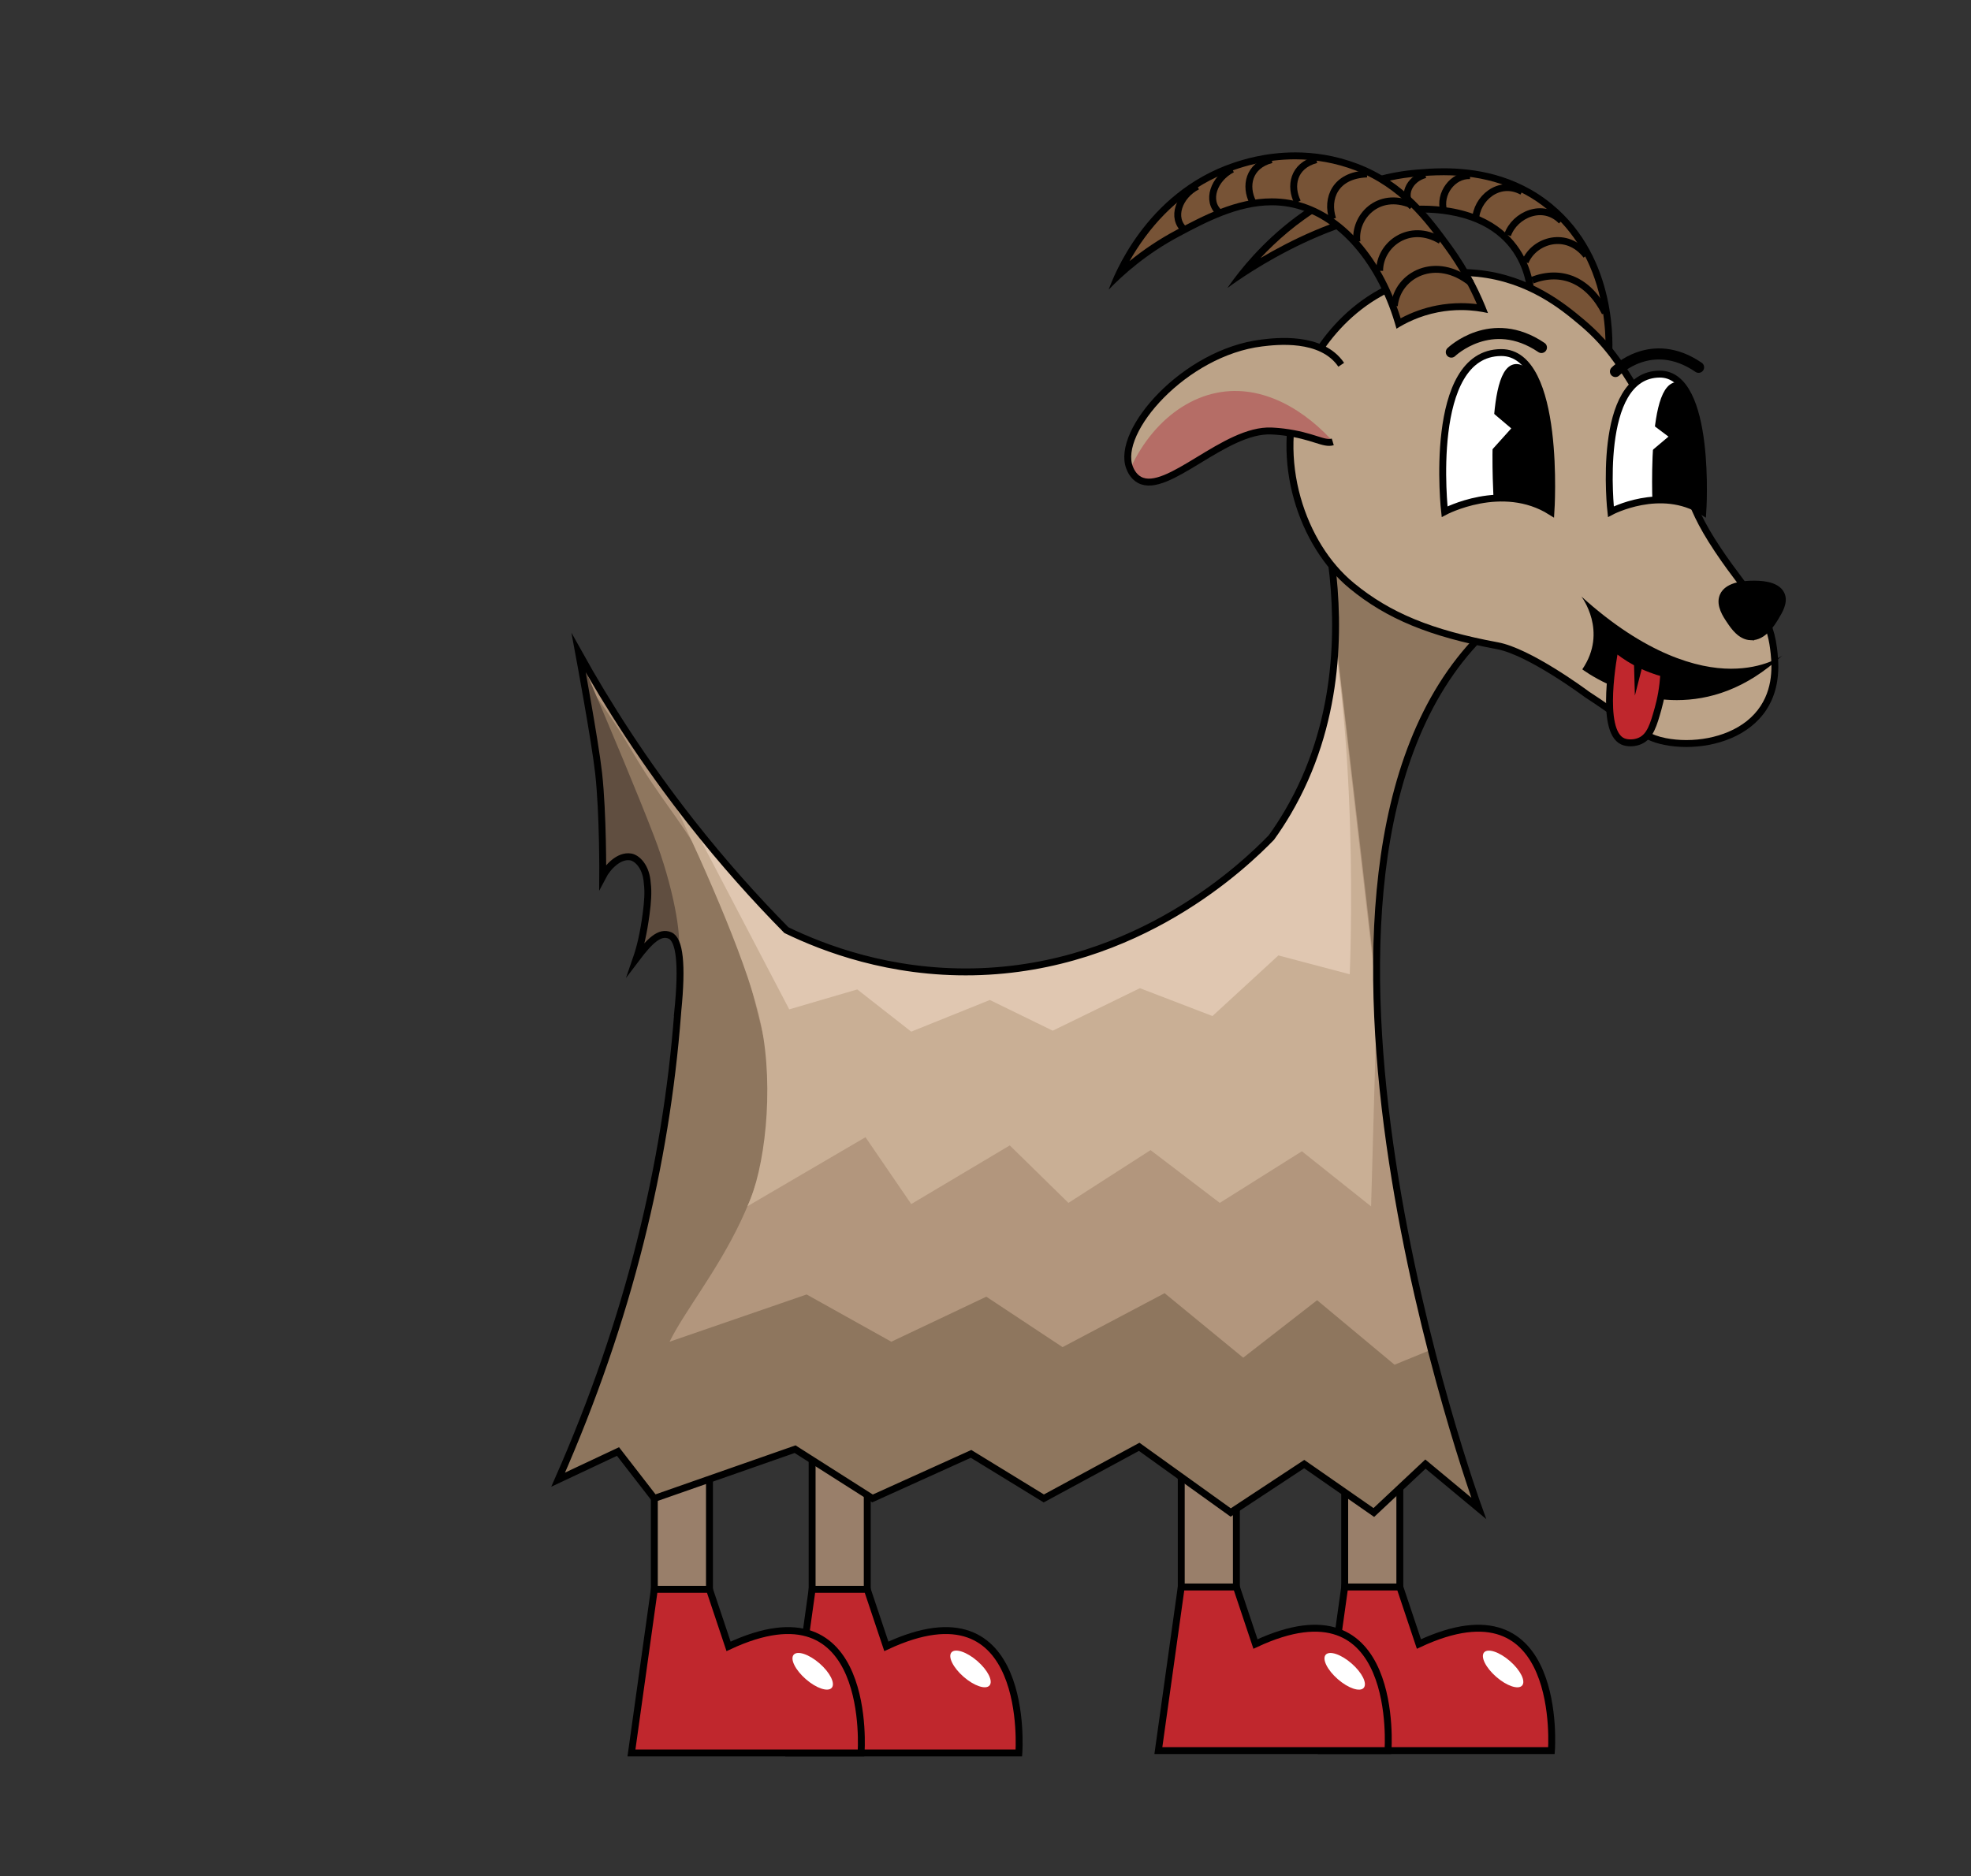<?xml version="1.0" encoding="UTF-8"?><svg id="Layer_3" xmlns="http://www.w3.org/2000/svg" xmlns:xlink="http://www.w3.org/1999/xlink" viewBox="0 0 1425.68 1357.31"><rect x="0" y="0" width="1425.68" height="1357.31" fill="#333333" stroke="none"/><defs><style>.cls-1,.cls-2,.cls-3,.cls-4,.cls-5,.cls-6,.cls-7,.cls-8,.cls-9,.cls-10,.cls-11,.cls-12{stroke:#000;}.cls-1,.cls-2,.cls-3,.cls-4,.cls-5,.cls-6,.cls-10,.cls-11,.cls-12{stroke-miterlimit:10;}.cls-1,.cls-2,.cls-3,.cls-4,.cls-5,.cls-7,.cls-8,.cls-9,.cls-10,.cls-11,.cls-12{stroke-width:5px;}.cls-1,.cls-4,.cls-5,.cls-6{stroke-linecap:round;}.cls-13{fill:#e0c7b1;}.cls-14,.cls-12{fill:#fff;}.cls-15,.cls-4,.cls-8{fill:#c0272d;}.cls-16{fill:#b56d66;}.cls-3,.cls-17{fill:#b2967d;}.cls-18{clip-path:url(#clippath-2);}.cls-5,.cls-6,.cls-7,.cls-10{fill:none;}.cls-19{fill:#c9af95;}.cls-20{clip-path:url(#clippath-1);}.cls-21{clip-path:url(#clippath-4);}.cls-6{stroke-width:8px;}.cls-7,.cls-8,.cls-9{stroke-miterlimit:3;}.cls-22,.cls-11{fill:#bca388;}.cls-23{fill:#604e40;}.cls-24{clip-path:url(#clippath);}.cls-25{fill:#775336;}.cls-9{fill:#997f6a;}.cls-26{clip-path:url(#clippath-3);}.cls-27{fill:#8e765e;}</style><clipPath id="clippath"><path class="cls-3" d="m490.28,731.55c-.06.79-.12,1.57-.18,2.36-8.33,107.74-35.08,220.29-86.38,336.6l43.3-20.36,26.28,33.94,101.82-35.64,56,35.64,71.28-32.24,52.61,32.24,69.01-37.34,66.19,47.52,53.17-35.04,50.35,35.04,37.34-35.04,38.53,32.02s-166.94-459.14,1.07-630.54c-58.27-9.05-107.48-53.18-107.48-53.18,5.96,47.46,5.75,116.44-31.68,180.17-3.77,6.42-7.75,12.5-11.88,18.24-18.15,18.7-96.11,94.8-215.53,97.16-60.5,1.19-108.08-17.01-135.27-30.16-22.23-22.53-45.58-48.5-68.91-78.19-33.95-43.22-60.55-85-81.35-122.44,0,0,11.85,63.74,14.43,86.97,3.3,29.84,2.97,74.81,2.97,74.81,3.39-6.51,11.6-15.56,20.24-14.12,4.58.76,11.25,6.92,12,19.07.82,6.35.29,13.72-.85,22.2-1.89,14.1-4.26,24.13-7.07,32.24,9.81-12.96,16.97-19.86,24.32-16.69,6.99,3.01,9.1,20.68,5.67,54.76Z"/></clipPath><clipPath id="clippath-1"><path class="cls-11" d="m964.03,319.7c-6.59,2-14.03-4.45-35.76-7.17,0,0-3.97-.5-8.4-.71-34.01-1.67-75.45,46.21-95.6,35.38-4.73-2.54-6.64-7.44-7.2-8.85-10.26-26.26,39.76-83.42,95.62-90.21,10.14-1.23,43.18-5.24,57.46,15.77"/></clipPath><clipPath id="clippath-2"><path class="cls-12" d="m1121.85,370.19c-35.21-22.2-76.93,0-76.93,0,0,0-12.96-114.82,40.87-115.12,43.7-.24,36.06,115.12,36.06,115.12Z"/></clipPath><clipPath id="clippath-3"><path class="cls-12" d="m1231.71,370.19c-30.45-19.2-66.52,0-66.52,0,0,0-11.21-99.28,35.34-99.53,37.78-.21,31.18,99.53,31.18,99.53Z"/></clipPath><clipPath id="clippath-4"><path class="cls-4" d="m1168.24,469.02c-.74,3.72-11.51,59.69,5.52,67.34,3.35,1.51,8.58,1.5,12.73-.42,7.15-3.31,9.59-11.56,12.88-23.35,1.7-6.09,3.57-14.74,4.09-25.44-5.64-1.48-12.73-3.92-20.36-8.06-6.08-3.3-11.01-6.87-14.85-10.07Z"/></clipPath></defs><path class="cls-9" d="m972.66,1033.17v229.95h113.7s14.42-96.73-73.82-62.79v-167.16h-39.88Z"/><path class="cls-8" d="m972.66,1148.15l-16.55,118.37h166.09s9.51-126.47-95.85-77.11l-13.81-41.26h-39.88Z"/><path class="cls-9" d="m587.43,1034.87v229.95h113.7s14.42-96.73-73.82-62.79v-167.16h-39.88Z"/><path class="cls-8" d="m587.43,1149.85l-16.55,118.37h166.09s9.51-126.47-95.85-77.11l-13.81-41.26h-39.88Z"/><path class="cls-9" d="m854.43,1033.17v229.95h113.7s14.42-96.73-73.82-62.79v-167.16h-39.88Z"/><path class="cls-8" d="m854.43,1148.15l-16.55,118.37h166.09s9.51-126.47-95.85-77.11l-13.81-41.26h-39.88Z"/><path class="cls-9" d="m473.3,1034.87v229.95h113.7s14.42-96.73-73.82-62.79v-167.16h-39.88Z"/><path class="cls-25" d="m1163.79,252.45c-20.26-22.17-48.81-33.4-56.22-36.06-.02-4.29-.67-15.13-6.11-26.86-6.35-13.71-20.68-31.19-52.86-36.63-6.42-1.09-13.19-1.64-20.13-1.64-51.94,0-105.73,30.86-129.54,46.41,19.81-24.63,62.83-67.28,126.12-72.48,4.8-.4,11.38-.94,19.17-.94,30.4,0,56.2,8.52,76.69,25.32,40.15,32.93,43.19,84.39,42.89,102.87Z"/><path d="m1044.21,126.76c29.81,0,55.08,8.33,75.1,24.75,19.32,15.85,32.22,37.71,38.34,64.99,2.61,11.63,3.46,22.08,3.64,29.8-18.84-18.33-42.48-28.36-51.27-31.66-.2-5.3-1.31-15.38-6.3-26.15-6.6-14.25-21.46-32.42-54.71-38.04-6.56-1.11-13.47-1.67-20.54-1.67-36.66,0-73.81,15.16-98.51,27.87-6.66,3.43-12.78,6.85-18.21,10.05,22.48-24.07,60.91-54.69,113.5-59.01,4.76-.39,11.28-.93,18.96-.93m0-5c-7.89,0-14.55.55-19.37.94-81.33,6.68-128.99,73.96-137.04,85.7,0,0,71.62-54.63,140.66-54.63,6.62,0,13.21.5,19.71,1.6,60.22,10.18,56.85,62.79,56.85,62.79,0,0,38.41,12.45,60.98,40.73.57-7.16,4.67-71.72-43.52-111.24-26.67-21.88-56.94-25.89-78.27-25.89h0Z"/><path class="cls-17" d="m490.28,731.55c-.06.79-.12,1.57-.18,2.36-8.33,107.74-35.08,220.29-86.38,336.6l43.3-20.36,26.28,33.94,101.82-35.64,56,35.64,71.28-32.24,52.61,32.24,69.01-37.34,66.19,47.52,53.17-35.04,50.35,35.04,37.34-35.04,38.53,32.02s-166.94-459.14,1.07-630.54c-58.27-9.05-107.48-53.18-107.48-53.18,5.96,47.46,5.75,116.44-31.68,180.17-3.77,6.42-7.75,12.5-11.88,18.24-18.15,18.7-96.11,94.8-215.53,97.16-60.5,1.19-108.08-17.01-135.27-30.16-22.23-22.53-45.58-48.5-68.91-78.19-33.95-43.22-60.55-85-81.35-122.44,0,0,11.85,63.74,14.43,86.97,3.3,29.84,2.97,74.81,2.97,74.81,3.39-6.51,11.6-15.56,20.24-14.12,4.58.76,11.25,6.92,12,19.07.82,6.35.29,13.72-.85,22.2-1.89,14.1-4.26,24.13-7.07,32.24,9.81-12.96,16.97-19.86,24.32-16.69,6.99,3.01,9.1,20.68,5.67,54.76Z"/><g class="cls-24"><path class="cls-27" d="m321.41,392.53c35.87,26.74,91.3,75.16,136.19,151.64,37.49,63.88,61.57,66.42,94,202.93,26.04,109.59-45.62,179.48-67.27,223.61l99.13-34.19,61.25,34.19,68.72-32.58,55.15,36.49,73.82-39.03,56.85,46.67,53.46-41.58,56,46.67,51.34-21.04s123.46-23.93,131.1-13.75c7.64,10.18,108.25,266.01,108.25,266.01,0,0-537.18,138.73-541,138.73s-343.65-63.64-366.56-67.46-118.37-29.27-117.1-48.37,21.64-400.93,21.64-400.93c8.34-149.34,16.69-298.68,25.03-448.02Z"/><path class="cls-27" d="m951.02,335.68s55.98,458.49,58.54,519.87,130.69-236.46,130.69-236.46l-31.84-219.77-157.38-63.64Z"/><path class="cls-19" d="m431.72,469.02s102.5,192.88,118.79,272.26c9.75,47.49,2.44,105.24-9.86,131.42l85.38-49.96,33.09,48.37,71.28-42.43,42.43,41.58,59.4-38.18,50.06,38.18,59.4-37.34,50.06,39.88,4.25-151.04-36.1-312.78-315.18,76.88-212.99-16.86Z"/><path class="cls-13" d="m471.6,540.42l99.28,189.83,49.21-14.42,39.03,30.55,56.85-22.91,45.5,22.21,63.06-30.75,52.48,20.15,47.7-43.85,51.59,13.62s8.17-185.98-22.51-294.37c-12.27-43.34-337.1,26.18-337.1,26.18l-145.1,103.76Z"/><path class="cls-23" d="m392.69,413.75s56.85,129.82,80.61,191.77c13.5,35.2,20.02,72.05,17.29,81.92-4.56,16.51-23.51,95.39-101.29,170.76-82.31,79.76-15.56-387.32-15.56-387.32l18.95-57.13Z"/></g><path class="cls-10" d="m490.28,731.55c-.06.79-.12,1.57-.18,2.36-8.33,107.74-35.08,220.29-86.38,336.6l43.3-20.36,26.28,33.94,101.82-35.64,56,35.64,71.28-32.24,52.61,32.24,69.01-37.34,66.19,47.52,53.17-35.04,50.35,35.04,37.34-35.04,38.53,32.02s-166.94-459.14,1.07-630.54c-58.27-9.05-107.48-53.18-107.48-53.18,5.96,47.46,5.75,116.44-31.68,180.17-3.77,6.42-7.75,12.5-11.88,18.24-18.15,18.7-96.11,94.8-215.53,97.16-60.5,1.19-108.08-17.01-135.27-30.16-22.23-22.53-45.58-48.5-68.91-78.19-33.95-43.22-60.55-85-81.35-122.44,0,0,11.85,63.74,14.43,86.97,3.3,29.84,2.97,74.81,2.97,74.81,3.39-6.51,11.6-15.56,20.24-14.12,4.58.76,11.25,6.92,12,19.07.82,6.35.29,13.72-.85,22.2-1.89,14.1-4.26,24.13-7.07,32.24,9.81-12.96,16.97-19.86,24.32-16.69,6.99,3.01,9.1,20.68,5.67,54.76Z"/><path class="cls-22" d="m1219.74,537.92c-5.33,0-10.5-.49-15.37-1.46-11.53-2.29-17.2-6.42-29.63-15.46-6.63-4.83-14.89-10.83-26.78-18.55l.03.05c-1.02-.87-2.98-2.24-6.73-4.86-3.86-2.7-9.9-6.81-16.73-11.08-17.69-11.04-31.63-17.57-41.43-19.38-48.32-8.96-78.87-21.55-105.46-43.48-18.04-14.88-31.99-37.27-39.29-63.07-7.67-27.14-7.01-55.74,1.87-80.53,1.99-5.55,20.92-54.84,72.38-74.88,13.82-5.38,28.52-8.11,43.69-8.11,4.16,0,8.34.21,12.42.63,37.72,3.86,62.91,24.94,75.02,35.07,20.82,17.42,30.87,33.85,51.63,69.35,15.61,26.71,20.8,40.57,25.37,52.8,4.6,12.3,8.58,22.93,21.8,42.79,6.03,9.06,11.64,16.52,16.6,23.1,12.79,17,21.24,28.23,23.73,48.37.99,7.99,3.31,26.72-7.25,42.87-10.57,16.18-31.45,25.83-55.87,25.83h0Z"/><path d="m1056.29,199.61c4.07,0,8.17.21,12.17.62,36.95,3.78,60.84,23.76,73.67,34.5,20.5,17.15,30.47,33.45,51.08,68.69,15.51,26.52,20.65,40.28,25.19,52.41,4.66,12.45,8.68,23.2,22.06,43.3,6.07,9.11,11.71,16.61,16.68,23.22,12.55,16.68,20.84,27.7,23.25,47.17,1.04,8.38,3.19,25.81-6.86,41.2-5.3,8.11-13.16,14.43-23.35,18.77-9.13,3.88-19.65,5.93-30.42,5.93-5.16,0-10.17-.48-14.88-1.41-11-2.19-16.53-6.21-28.64-15.03-6.63-4.83-14.88-10.83-26.75-18.54-3.06-2.27-42.61-31.4-65.91-35.72-47.86-8.87-78.09-21.31-104.32-42.95-17.65-14.55-31.31-36.51-38.47-61.82-7.53-26.65-6.89-54.71,1.81-79.01,1.95-5.44,20.5-53.75,70.93-73.39,13.53-5.27,27.92-7.94,42.78-7.94m0-5c-11.82,0-27.61,1.66-44.6,8.28-52.93,20.61-72.12,71.61-73.82,76.37-19.31,53.93,1.47,116.1,38.18,146.37,26.74,22.05,58.04,35,106.59,44.01,22.89,4.24,63.96,34.91,63.96,34.91,34.33,22.28,38.85,30.7,57.28,34.37,4.97.99,10.33,1.51,15.86,1.51,21.52,0,45.51-7.9,57.96-26.97,10.84-16.58,8.79-35.25,7.64-44.55-3.58-28.92-19.4-40.51-40.73-72.55-26.08-39.16-15.59-41.58-47.09-95.46-20.1-34.37-30.59-51.94-52.18-70-13.76-11.51-38.66-31.78-76.37-35.64-3.37-.35-7.67-.64-12.68-.64h0Z"/><path class="cls-22" d="m964.03,319.7c-6.59,2-14.03-4.45-35.76-7.17,0,0-3.97-.5-8.4-.71-34.01-1.67-75.45,46.21-95.6,35.38-4.73-2.54-6.64-7.44-7.2-8.85-10.26-26.26,39.76-83.42,95.62-90.21,10.14-1.23,43.18-5.24,57.46,15.77"/><g class="cls-20"><path class="cls-16" d="m808.19,369.62c7.74-43.92,36.75-78.34,71.84-85.42,67.02-13.51,125.56,78.92,112.01,104.09,0,0-5.96,11.06-157.83-4.53h0c-8.67-4.71-17.35-9.43-26.02-14.14Z"/></g><path class="cls-10" d="m964.03,319.7c-6.59,2-14.03-4.45-35.76-7.17,0,0-3.97-.5-8.4-.71-34.01-1.67-75.45,46.21-95.6,35.38-4.73-2.54-6.64-7.44-7.2-8.85-10.26-26.26,39.76-83.42,95.62-90.21,10.14-1.23,43.18-5.24,57.46,15.77"/><path d="m1212.9,504c-32.4,0-58-15.69-64.98-20.42,10.02-16.19,7.76-31.56,4.06-41.65,43.69,36.41,78.23,44.37,100.07,44.37,8.74,0,16.06-1.21,21.9-2.8-18.92,13.61-39.4,20.5-61.05,20.5Z"/><path d="m1156.66,448.93c41.31,32.55,74.2,39.87,95.4,39.87,3.5,0,6.79-.19,9.85-.52-15.46,8.79-31.86,13.22-49,13.22-29.2,0-52.8-13.07-61.62-18.7,7.21-12.87,7.17-25.01,5.37-33.86m-12.82-17.4s19.44,25.19.68,52.7c0,0,29.08,22.27,68.39,22.27,23.14,0,49.82-7.71,76.2-32.21,0,0-13.04,9.51-37.05,9.51s-61.82-10.29-108.22-52.27h0Z"/><path class="cls-14" d="m1121.85,370.19c-35.21-22.2-76.93,0-76.93,0,0,0-12.96-114.82,40.87-115.12,43.7-.24,36.06,115.12,36.06,115.12Z"/><g class="cls-18"><path class="cls-2" d="m1082.96,362.84s-7.01-108.94,17.83-95.88c0,0,32.67,13.58,38.61,34.79,5.94,21.21-8.06,114.55-8.06,114.55l-48.38-55.9"/><polygon class="cls-14" points="1072.77 292.69 1093.14 309.94 1072.77 332.57 1072.77 292.69"/><polygon class="cls-14" points="1192.3 304.43 1212.67 321.69 1192.3 344.32 1192.3 304.43"/></g><path class="cls-10" d="m1121.85,370.19c-35.21-22.2-76.93,0-76.93,0,0,0-12.96-114.82,40.87-115.12,43.7-.24,36.06,115.12,36.06,115.12Z"/><path class="cls-14" d="m1231.71,370.19c-30.45-19.2-66.52,0-66.52,0,0,0-11.21-99.28,35.34-99.53,37.78-.21,31.18,99.53,31.18,99.53Z"/><g class="cls-26"><path class="cls-2" d="m1198.08,372.59s-5.78-105.85,19.53-92.59,46.95,73.08,46.95,73.08l-35.21,51.34-31.26-31.82Z"/><polygon class="cls-14" points="1186.91 300.89 1186.91 332.71 1206.85 315.88 1186.91 300.89"/></g><path class="cls-10" d="m1231.71,370.19c-30.45-19.2-66.52,0-66.52,0,0,0-11.21-99.28,35.34-99.53,37.78-.21,31.18,99.53,31.18,99.53Z"/><path class="cls-6" d="m1049.78,254.74s28.88-27.94,65.18-3.33"/><path class="cls-6" d="m1168.5,268.79s25.87-26.47,60.14-3.05"/><path class="cls-1" d="m1266.39,460.7c-7.35-.3-12.16-7.42-14.99-11.6-2.78-4.1-7.75-11.45-5.09-17.82,3.52-8.45,17.71-8.61,21.5-8.66,3.79-.04,17.21-.2,20.64,7.53,2.41,5.42-1.42,11.74-4.24,16.4-2.62,4.32-8.79,14.52-17.82,14.14Z"/><path class="cls-15" d="m1168.24,469.02c-.74,3.72-11.51,59.69,5.52,67.34,3.35,1.51,8.58,1.5,12.73-.42,7.15-3.31,9.59-11.56,12.88-23.35,1.7-6.09,3.57-14.74,4.09-25.44-5.64-1.48-12.73-3.92-20.36-8.06-6.08-3.3-11.01-6.87-14.85-10.07Z"/><g class="cls-21"><polyline class="cls-4" points="1183.83 457.87 1184.57 485.28 1191.47 458.3 1183.83 457.87"/></g><path class="cls-5" d="m1168.24,469.02c-.74,3.72-11.51,59.69,5.52,67.34,3.35,1.51,8.58,1.5,12.73-.42,7.15-3.31,9.59-11.56,12.88-23.35,1.7-6.09,3.57-14.74,4.09-25.44-5.64-1.48-12.73-3.92-20.36-8.06-6.08-3.3-11.01-6.87-14.85-10.07Z"/><path class="cls-25" d="m1011.65,233.99c-13.92-47.48-44.04-80.64-79.14-86.88-4.08-.73-8.32-1.09-12.59-1.09-25.33,0-48.97,12.59-67.97,22.71l-.25.13c-15.42,8.21-29.74,18.39-42.72,30.33,9.91-21.21,34.73-62.28,83.73-78.93,5.46-1.86,22.09-7.51,44.08-7.51,15.21,0,30.07,2.71,44.17,8.04,33.55,12.7,52.25,38.26,65.9,56.92l.51.7c10.07,13.77,18.45,28.8,24.94,44.74-5.11-.88-10.29-1.33-15.48-1.33-5.77,0-11.55.56-17.2,1.66-9.88,1.92-19.28,5.45-27.99,10.5Z"/><path d="m936.79,115.26c14.9,0,29.47,2.65,43.29,7.88,32.86,12.44,51.3,37.65,64.77,56.06l.51.7c9.09,12.43,16.79,25.9,22.94,40.14-3.8-.47-7.63-.71-11.46-.71-5.93,0-11.87.57-17.68,1.7-9.13,1.78-17.85,4.88-26.02,9.26-14.57-46.8-44.9-79.37-80.2-85.64-4.22-.75-8.61-1.13-13.03-1.13-25.96,0-49.9,12.75-69.14,23l-.26.14c-11.84,6.31-23.05,13.76-33.5,22.27,3.04-5.41,6.77-11.35,11.27-17.43,17.51-23.67,39.46-40.11,65.22-48.87,5.37-1.82,21.7-7.37,43.28-7.37m0-5c-21.71,0-38.27,5.39-44.89,7.64-63.6,21.61-86.78,82.84-89.94,91.64,10.47-10.83,27.22-25.84,50.91-38.47,18.74-9.98,42.22-22.55,67.04-22.55,4.02,0,8.08.33,12.16,1.05,36.19,6.43,65.48,42.38,78.06,88.25,6.16-3.87,16.35-9.23,29.98-11.88,6.02-1.17,11.65-1.61,16.72-1.61,8.16,0,14.88,1.13,19.48,2.18-4.86-12.72-13.07-30.63-26.93-49.57-14.01-19.15-32.87-45.36-67.54-58.48-16.23-6.14-31.63-8.21-45.06-8.21h0Z"/><path class="cls-10" d="m882.24,154.1c-10.22-8.72-4.05-24.99,9.1-31.68"/><path class="cls-7" d="m906.14,146.22c-5.75-11.45-3.24-26.33,13.59-30.73"/><path class="cls-7" d="m938.55,146.22c-5.75-11.45-3.24-26.33,13.59-30.73"/><path class="cls-7" d="m963.96,158.43c-4.88-14.9,1.8-31.72,24.81-32.58"/><path class="cls-7" d="m981.52,174.88c-2.26-17.73,15.24-36.88,39.36-26.72"/><path class="cls-7" d="m997.93,195.96c0-19.23,21.7-35.4,44.13-21.92"/><path class="cls-7" d="m1103.21,189.46c6.69-15.98,30.31-22.71,44.24-4.59"/><path class="cls-7" d="m1090.48,170.04c5.14-14.72,25.72-23.83,38.94-10.13"/><path class="cls-7" d="m1067.36,159.06c.32-15.28,16.95-29.63,33.64-20.48"/><path class="cls-7" d="m1044.28,152.81c-3.61-12.74,6.64-26.36,19.13-25.74"/><path class="cls-7" d="m1021.44,149.56c-7.61-7.66-2.48-19.99,9.47-23.23"/><path class="cls-7" d="m1008.54,221.29c2.26-22.63,30.23-37.11,55.61-16.56"/><path class="cls-7" d="m1108.34,202.7c21.3-8.09,40.66-.03,52.7,23.53"/><path class="cls-10" d="m856.99,166.45c-10.22-8.72-4.05-24.99,9.1-31.68"/><path class="cls-8" d="m473.3,1149.85l-16.55,118.37h166.09s9.51-126.47-95.85-77.11l-13.81-41.26h-39.88Z"/><ellipse class="cls-14" cx="587.88" cy="1209.03" rx="7.56" ry="18.24" transform="translate(-710 858.49) rotate(-48.95)"/><ellipse class="cls-14" cx="702.01" cy="1207.33" rx="7.56" ry="18.24" transform="translate(-669.53 943.98) rotate(-48.95)"/><ellipse class="cls-14" cx="972.66" cy="1209.03" rx="7.56" ry="18.24" transform="translate(-577.88 1148.69) rotate(-48.95)"/><ellipse class="cls-14" cx="1087.24" cy="1207.33" rx="7.56" ry="18.24" transform="translate(-537.26 1234.52) rotate(-48.95)"/></svg>